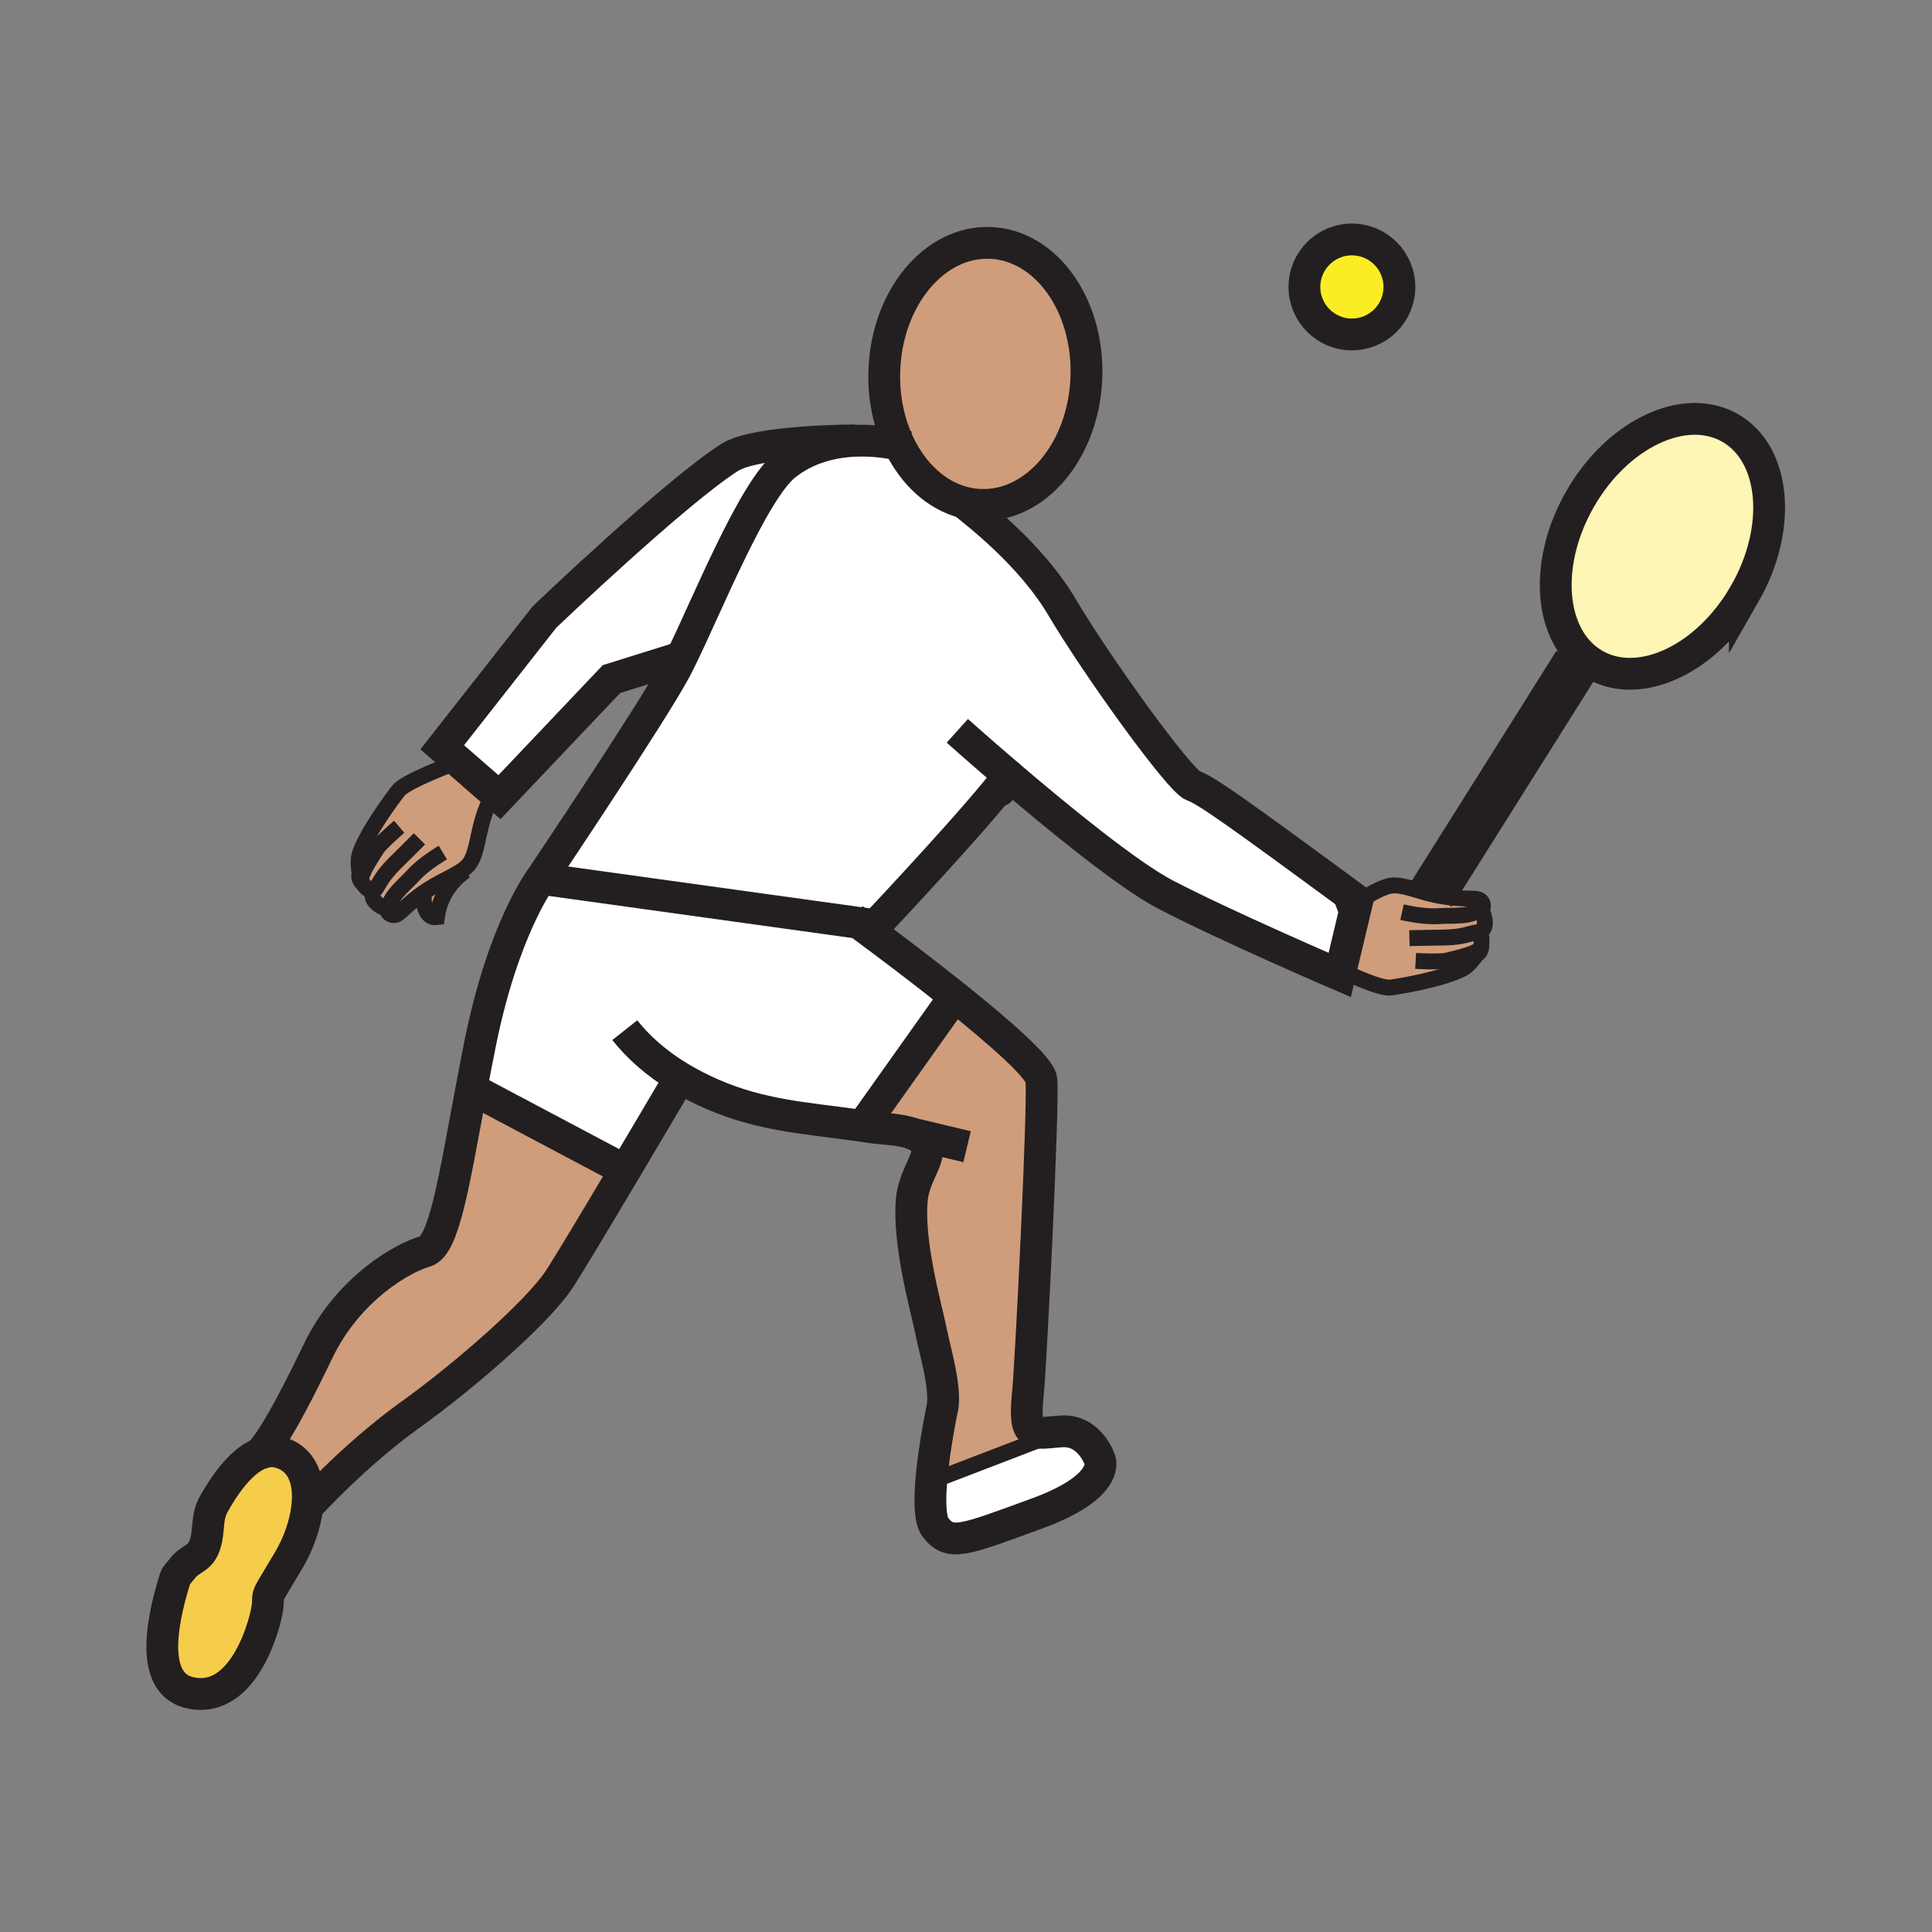 <?xml version="1.0"?><svg xmlns="http://www.w3.org/2000/svg" width="850.394" height="850.394" viewBox="0 0 850.394 850.394" overflow="visible"><rect x="0" y="0" width="850.394" height="850.394" fill="#808080" stroke="none"/><path d="M698.56 290.33c-16.96-13.06-18.609-43.54-3.1-70.62 16.46-28.78 46.06-42.81 66.09-31.34 20.05 11.48 22.95 44.1 6.47 72.88-16.47 28.77-46.06 42.8-66.1 31.33-1.18-.68-2.3-1.42-3.36-2.25z" fill="#fff5b4"></path><path d="M649.77 420.31l-.01.01c-1.18 1.89-3.779 4.92-5.68 5.94-9.4 5.061-31.34 8.46-32.44 8.46-5.22-.029-15.33-4.979-20.359-6.899l-1.21-.29 7.319-30.76c5.61-2.89 8.92-5.3 13.601-6.67 4.92-1.42 11.77 1.7 19.14 3.46 11.93 2.83 18.88 1.4 20.94 2.48 1.979 1.03 2.229 3.72.43 4.85l.6.01c.91 1.3 1.801 4.22 1.36 6.57-.32 1.85-2.2 2.7-3.01 2.98 2.08.4 1.71 3.62 1.52 6.38-.141 1.959-1.301 2.979-2.201 3.479z" fill="#cf9d7c" class="aac-skin-fill"></path><path d="M595.05 105.4c11.55 0 20.91 9.36 20.91 20.9 0 11.55-9.36 20.91-20.91 20.91-11.54 0-20.899-9.36-20.899-20.91-.001-11.54 9.359-20.9 20.899-20.9z" fill="#fbed24"></path><path d="M377.87 406.2l-139.79-19.39c.74-1.12 48.31-71.98 58.95-91.66.84-1.55 1.75-3.35 2.73-5.34 11.49-23.4 31.77-74.03 46.04-85.25 9.68-7.6 20.91-10.13 30.57-10.54 8.3-.35 15.44.86 19.45 1.76 6.2 12.84 16.29 22.22 28.26 25.34 5.439 4.54 29.42 22.52 43.4 46.16 15.55 26.26 51.729 76.38 57.619 78.52 5.891 2.14 17.69 10.45 72.36 50.66l-.07.31-7.319 30.76-.38 1.62s-49.851-21.44-76.65-35.371c-16.56-8.62-47.65-34.11-68.99-52.33.24-.45.26-.56-.09-.08-12.29 16.7-54.24 61.36-61.03 68.57-2.09-1.549-3.81-2.819-5.06-3.739zM484.1 642.49s5.221 11.66-27.739 23.72c-32.26 11.8-38.19 14.47-44.63 6.03-2.38-3.13-2.56-11.26-1.83-20.25l.099.01 57.21-21.97c12.46-.81 16.89 12.46 16.89 12.46z" fill="#fff"></path><path d="M424.08 221.12c-11.97-3.12-22.06-12.5-28.26-25.34-4.55-9.44-7.01-20.76-6.57-32.83 1.16-31.84 22-56.94 46.56-56.04 24.561.89 43.53 27.43 42.381 59.28-1.171 31.84-22.011 56.93-46.57 56.04a34.401 34.401 0 0 1-7.541-1.11zM401.43 498.94l-.02-.011c-5.39-1.979-12.89-1.97-18.08-2.77-2.36-.37-4.68-.7-6.97-1.021l4.82-1.67 38.06-53.6 1.17-1.15c19.22 15.37 37.45 31.25 37.96 36.53 1.07 11.26-4.59 124.91-5.9 137.76-2.14 21.04 2.28 17.82 14.74 17.021L410 652l-.1-.01c1.22-15.29 5.05-33.08 5.05-33.08 1.16-9.25-3.25-23.561-5.33-33.771-1.98-9.689-10.21-38.6-8.21-57.68 1.36-13.04 12.97-21.52 2.19-27.53-.67-.369-1.4-.699-2.17-.989z" fill="#cf9d7c" class="aac-skin-fill"></path><path d="M443.96 341.37c.35-.48.33-.37.09.08-.03-.03-.06-.05-.09-.08zM382.93 409.94c8.55 6.34 23.29 17.43 37.48 28.78l-1.17 1.15-38.06 53.6-4.82 1.67c-22.16-3.05-41.51-4.239-62.72-13.46-5.31-2.31-10.08-4.779-14.35-7.359-4.34 7.359-14.23 24.13-24.43 41.29l-4.1-2.841-61.64-32.689-1.72-.33c1.2-6.39 2.48-13.09 3.87-20.04 10.18-50.92 26.8-72.9 26.8-72.9h.01l139.79 19.39c1.25.919 2.97 2.189 5.06 3.739zM376.36 193.84l.01.18c-9.66.41-20.89 2.94-30.57 10.54-14.27 11.22-34.55 61.85-46.04 85.25l-.59-.29-30.01 9.38-49.32 51.99-1.64-1.43-17.7-15.44-5.85-5.1 45.02-57.35s57.58-55.02 81.48-70.22c11.79-7.51 55.21-7.51 55.21-7.51z" fill="#fff"></path><path d="M270.76 512.77l4.1 2.841c-12.03 20.239-24.48 41.029-28.75 47.55-9.12 13.93-40.74 41.81-65.4 59.5-24.66 17.689-45.02 40.2-45.02 40.2l-.4-.04c1.13-11.07-2.11-20.73-12.2-23.551-3.05-.85-6.01-.51-8.81.62 4.99-4.93 13.27-19.25 25.69-45.1 13.4-27.87 37.53-41.28 47.18-43.96 8.32-2.311 12.66-30.61 20.25-71.08l1.72.33 61.64 32.69zM186.63 392.78c-7.37 5.07-10.56 9.36-12.45 9.91-1.99.58-3.9-.9-3.73-2.77l-.38-.03c-1.56-.31-4.22-1.79-5.53-3.8-1.05-1.56-.28-3.47.11-4.24-1.77 1.17-3.73-1.42-5.51-3.55-1.24-1.49-1.13-3.01-.82-4-.47-2.18-.69-6.19-.02-8.26 3.29-10.16 16.77-27.8 17.56-28.56 3.79-3.6 17.58-8.96 22.54-11.06l2.1-2.4 17.7 15.44-2.65 3.04c-5.3 11.41-4.87 20.71-8.33 26.73-.8 1.39-2.05 2.58-3.58 3.69-3.38 2.43-8.14 4.43-12.64 7.07-1.6.94-3.05 1.88-4.37 2.79z" fill="#cf9d7c" class="aac-skin-fill"></path><path d="M203.64 382.92l.59.81c-6.56 4.81-10.81 11.83-11.94 20-5.11.7-6.29-6.53-5.66-10.95a71.39 71.39 0 0 1 4.37-2.79c4.5-2.64 9.26-4.64 12.64-7.07z" fill="#cf9d7c" class="aac-skin-fill"></path><path d="M114.28 639.89c2.8-1.13 5.76-1.47 8.81-.62 10.09 2.82 13.33 12.48 12.2 23.551-.8 7.899-3.83 16.529-8.18 23.89-10.45 17.69-8.84 13.67-9.25 19.7-.4 6.03-9.89 44.609-34.57 38.59-19.31-4.71-10.14-37.58-6.16-50.38.38-1.23 1.8-2.47 2.54-3.49 4.35-5.97 8.34-4.28 10.64-11.58 1.93-6.149.46-11.569 3.78-17.5 3.9-6.951 11.28-18.561 20.19-22.161z" fill="#f6cc4b"></path><g fill="none" stroke="#231f20"><path d="M238.08 386.81c.74-1.12 48.31-71.98 58.95-91.66.84-1.55 1.75-3.35 2.73-5.34 11.49-23.4 31.77-74.03 46.04-85.25 9.68-7.6 20.91-10.13 30.57-10.54 8.3-.35 15.44.86 19.45 1.76 2.19.48 3.45.88 3.45.88M113.17 640.88c.35-.27.72-.6 1.11-.99 4.99-4.93 13.27-19.25 25.69-45.1 13.4-27.87 37.53-41.28 47.18-43.96 8.32-2.311 12.66-30.61 20.25-71.08 1.2-6.39 2.48-13.09 3.87-20.04 10.18-50.92 26.8-72.9 26.8-72.9M135.69 662.86s20.36-22.511 45.02-40.2c24.66-17.69 56.28-45.57 65.4-59.5 4.27-6.521 16.72-27.311 28.75-47.55 10.2-17.16 20.09-33.931 24.43-41.29l2.29-3.891" stroke-width="14"></path><path d="M401.41 498.93c-5.39-1.979-12.89-1.97-18.08-2.77-2.36-.37-4.68-.7-6.97-1.021-22.16-3.05-41.51-4.239-62.72-13.46-5.31-2.31-10.08-4.779-14.35-7.359-11.05-6.641-18.81-13.96-24.27-20.88" stroke-width="14"></path><path d="M375.55 404.5s.83.6 2.32 1.7c1.25.92 2.97 2.19 5.06 3.74 8.55 6.34 23.29 17.43 37.48 28.78 19.22 15.37 37.45 31.25 37.96 36.53 1.07 11.26-4.59 124.91-5.9 137.76-2.14 21.04 2.28 17.82 14.74 17.021 12.46-.811 16.89 12.46 16.89 12.46s5.221 11.66-27.739 23.72c-32.26 11.8-38.19 14.47-44.63 6.03-2.38-3.13-2.56-11.26-1.83-20.25 1.22-15.29 5.05-33.08 5.05-33.08 1.16-9.25-3.25-23.561-5.33-33.771-1.98-9.689-10.21-38.6-8.21-57.68 1.36-13.04 12.97-21.52 2.19-27.53-.67-.37-1.4-.699-2.17-.989M422.99 220.11c.11.16.48.5 1.09 1.01 5.439 4.54 29.42 22.52 43.4 46.16 15.55 26.26 51.729 76.38 57.619 78.52 5.891 2.14 17.69 10.45 72.36 50.66l-.07.31-7.319 30.76-.38 1.62s-49.851-21.44-76.65-35.371c-16.56-8.62-47.65-34.11-68.99-52.33-.03-.03-.06-.05-.09-.08-13.15-11.24-22.58-19.69-22.58-19.69" stroke-width="14"></path><path d="M381.99 410.93s.33-.35.94-.99c6.79-7.21 48.74-51.87 61.03-68.57.35-.48.33-.37.09.08-.84 1.59-4.41 7.39-4.05 6.55M419.24 439.87l-38.06 53.6M209.12 480.08l61.64 32.69M114.28 639.89c2.8-1.13 5.76-1.47 8.81-.62 10.09 2.82 13.33 12.48 12.2 23.551-.8 7.899-3.83 16.529-8.18 23.89-10.45 17.69-8.84 13.67-9.25 19.7-.4 6.03-9.89 44.609-34.57 38.59-19.31-4.71-10.14-37.58-6.16-50.38.38-1.23 1.8-2.47 2.54-3.49 4.35-5.97 8.34-4.28 10.64-11.58 1.93-6.149.46-11.569 3.78-17.5 3.9-6.951 11.28-18.561 20.19-22.161z" stroke-width="14"></path><path d="M649.77 420.31c.66-1.06.87-1.76.25-1.53-1.909.71-2.109 1.41-12.979 4-3.28.81-13.93.17-13.93.17" stroke-width="7" stroke-miterlimit="10"></path><path d="M591.28 427.82c5.029 1.92 15.14 6.87 20.359 6.899 1.101 0 23.04-3.399 32.44-8.46 1.9-1.02 4.5-4.05 5.68-5.94" stroke-width="7" stroke-miterlimit="10"></path><path d="M648.67 420.75s.49-.1 1.09-.43l.01-.01c.9-.5 2.061-1.52 2.2-3.48.19-2.76.561-5.98-1.52-6.38-.36-.07-.811-.05-1.351.08-4.06.97-6.3 2.09-14.899 2.17-5.37.06-13.83.26-13.83.26" stroke-width="7" stroke-miterlimit="10"></path><path d="M650.07 410.57s.149-.03.38-.12c.81-.28 2.689-1.13 3.01-2.98.44-2.35-.45-5.27-1.36-6.57M588.73 400.67a88.668 88.668 0 0 0 8.659-3.9c5.61-2.89 8.92-5.3 13.601-6.67 4.92-1.42 11.77 1.7 19.14 3.46 11.93 2.83 18.88 1.4 20.94 2.48 1.979 1.03 2.229 3.72.43 4.85-.28.17-.6.3-.97.39-3.261.78-3.32 1.83-13.95 1.84-3.37.01-7.66.99-19.46-1.63M198.4 336.42c-4.96 2.1-18.75 7.46-22.54 11.06-.79.76-14.27 18.4-17.56 28.56-.67 2.07-.45 6.08.02 8.26.25 1.21.58 1.84.87 1.25.89-1.84.55-2.48 6.6-11.87 1.81-2.85 9.94-9.77 9.94-9.77M164.66 391.84c.31-.2.62-.52.91-.98 2.26-3.5 3.1-5.86 9.25-11.87 3.83-3.76 9.81-9.76 9.81-9.76" stroke-width="7" stroke-miterlimit="10"></path><path d="M158.81 383.19s-.29.43-.49 1.11c-.31.99-.42 2.51.82 4 1.78 2.13 3.74 4.72 5.51 3.55" stroke-width="7" stroke-miterlimit="10"></path><path d="M164.84 391.5s-.08.12-.18.34c0 0-.01 0-.01.01-.39.77-1.16 2.68-.11 4.24 1.31 2.01 3.97 3.49 5.53 3.8M215.55 352.5c-5.3 11.41-4.87 20.71-8.33 26.73-.8 1.39-2.05 2.58-3.58 3.69-3.38 2.43-8.14 4.43-12.64 7.07-1.6.94-3.05 1.88-4.37 2.79-7.37 5.07-10.56 9.36-12.45 9.91-1.99.58-3.9-.9-3.73-2.77.03-.45.19-.92.49-1.39 1.81-2.82 1.13-3.61 8.79-10.98 2.43-2.34 4.85-6.02 15.18-12.3" stroke-width="7" stroke-miterlimit="10"></path><path d="M204.84 383.28c-.21.14-.41.29-.61.45-6.56 4.81-10.81 11.83-11.94 20-5.11.7-6.29-6.53-5.66-10.95.03-.2.06-.4.1-.59" stroke-width="7"></path><path stroke-width="14" d="M238.07 386.81h.01l139.79 19.39 7.07.98M376.36 193.84s-43.42 0-55.21 7.51c-23.9 15.2-81.48 70.22-81.48 70.22l-45.02 57.35 5.85 5.1 17.7 15.44 1.64 1.43 49.32-51.99 30.01-9.38M395.82 195.78c-4.55-9.44-7.01-20.76-6.57-32.83 1.16-31.84 22-56.94 46.56-56.04 24.561.89 43.53 27.43 42.381 59.28-1.171 31.84-22.011 56.93-46.57 56.04-2.58-.09-5.101-.47-7.54-1.11-11.971-3.12-22.061-12.5-28.261-25.34z"></path><path stroke-width="21" d="M630.13 393.56L694 292"></path><path d="M768.02 261.25c-16.47 28.77-46.06 42.8-66.1 31.33-1.18-.68-2.3-1.42-3.36-2.25-16.96-13.06-18.609-43.54-3.1-70.62 16.46-28.78 46.06-42.81 66.09-31.34 20.05 11.48 22.95 44.1 6.47 72.88zM401.02 498.84l.39.09.02.01 24.24 5.79M615.96 126.3c0 11.55-9.36 20.91-20.91 20.91-11.54 0-20.899-9.36-20.899-20.91 0-11.54 9.359-20.9 20.899-20.9 11.55 0 20.91 9.36 20.91 20.9z" stroke-width="14"></path><path stroke-width="7" d="M410 652l57.21-21.97"></path></g><path fill="none" d="M0 0h850.394v850.394H0z"></path></svg>